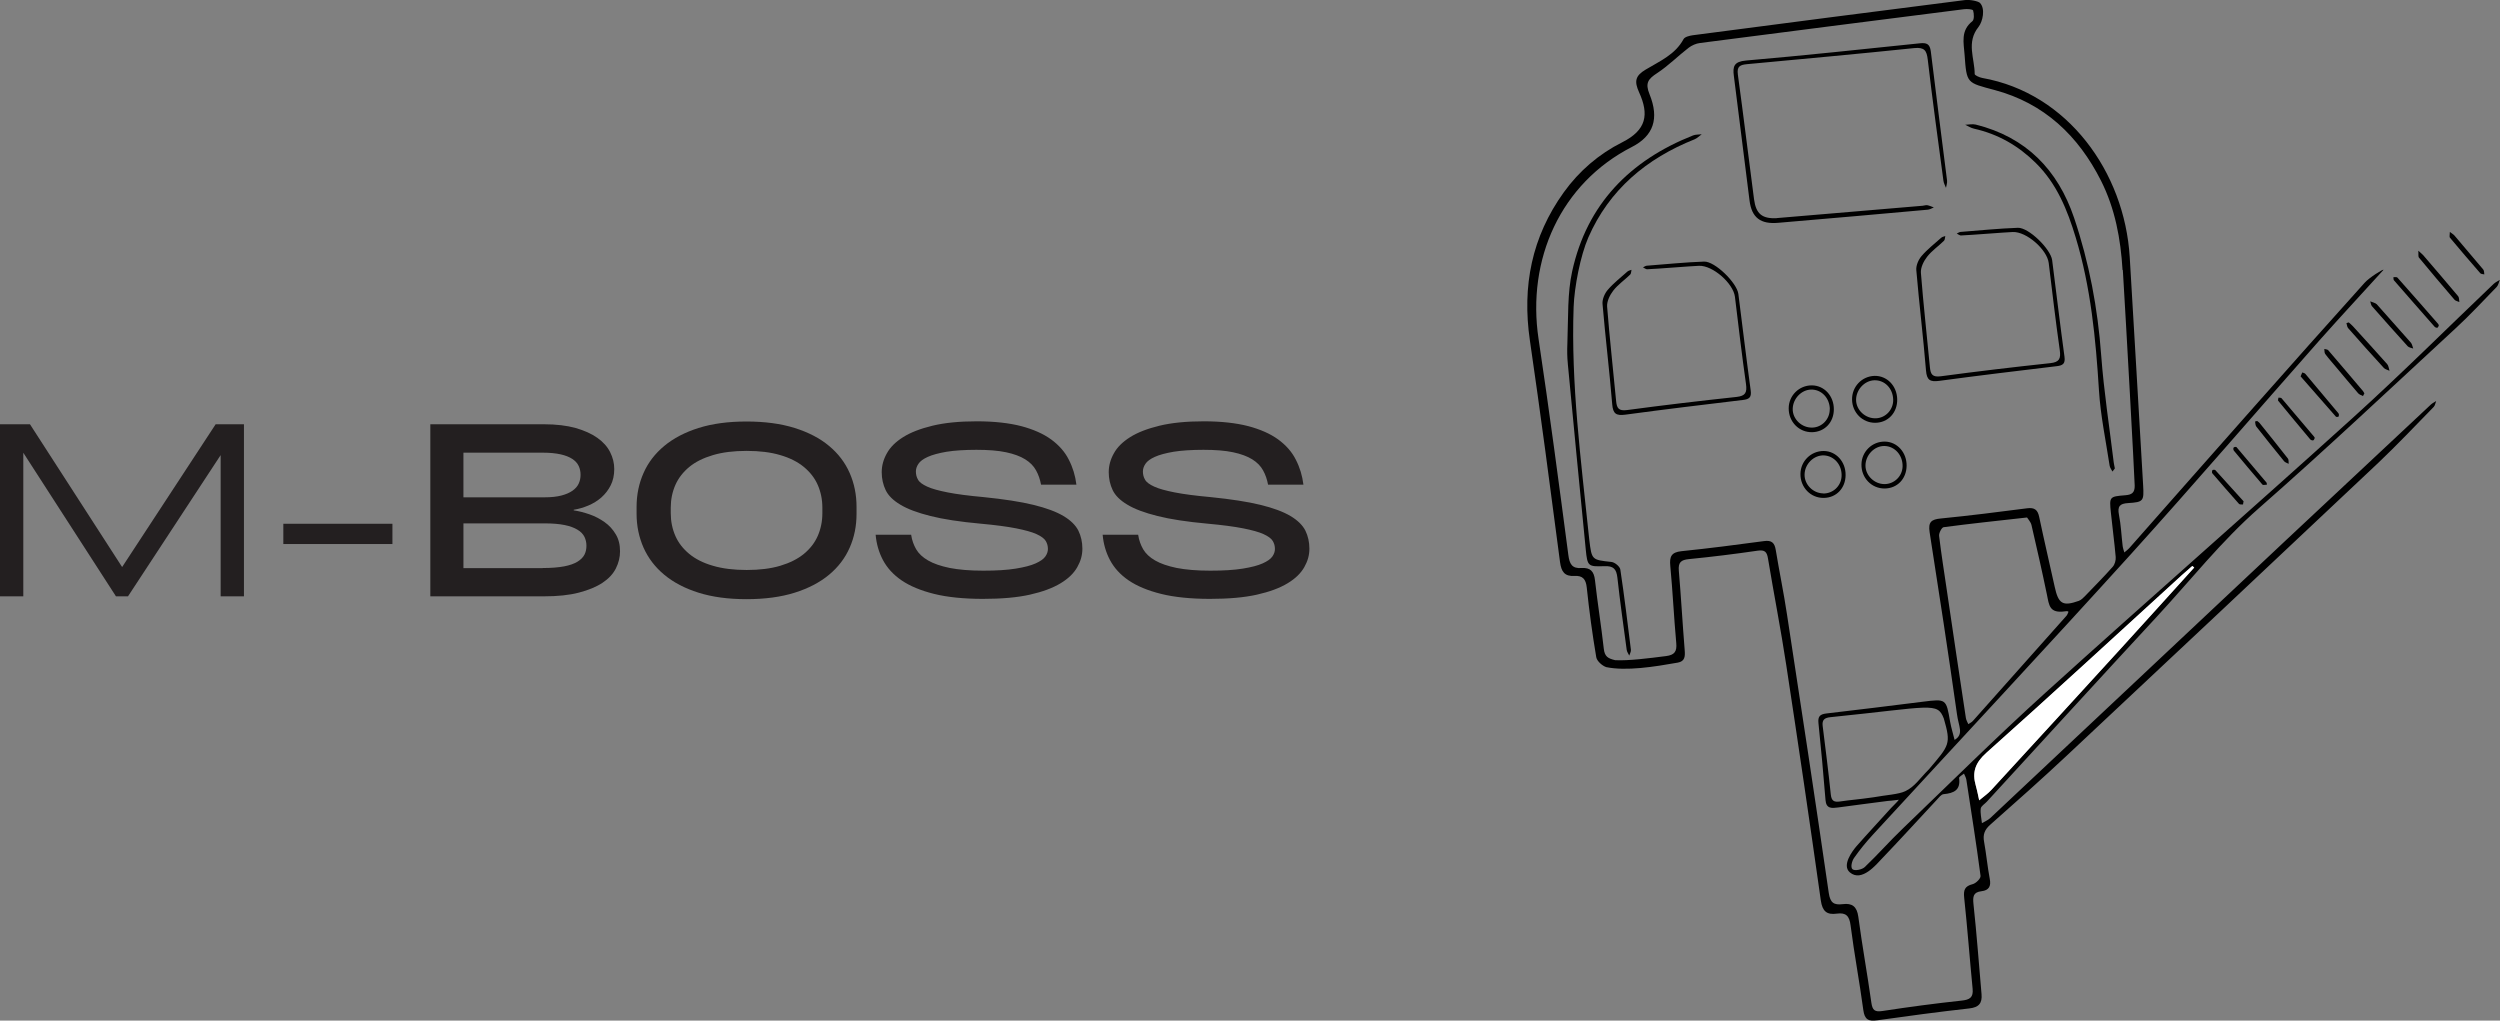 <?xml version="1.0" encoding="UTF-8"?>
<svg id="Layer_1" data-name="Layer 1" xmlns="http://www.w3.org/2000/svg" viewBox="0 0 255.27 104.21">
  <rect x="0" y="0" width="255.27" height="104.21" fill="#808080" stroke="none"/>
  <defs>
    <style>
      .cls-1 {
        fill: #fff;
      }

      .cls-2 {
        fill: #231f20;
      }
    </style>
  </defs>
  <g>
    <path d="m243.38,27.55c-2.19,2.41-4.4,4.79-6.56,7.22-6.43,7.27-12.75,14.64-19.26,21.84-8.69,9.59-17.52,19.05-26.29,28.58-.7.76-1.37,1.57-1.96,2.42-.2.28-.39.95-.15,1.15s.99.02,1.24-.22c1.33-1.26,2.54-2.65,3.87-3.92,4.84-4.65,9.61-9.38,14.58-13.88,10.4-9.41,20.95-18.63,31.35-28.04,4.92-4.45,9.62-9.13,14.42-13.71.18-.17.42-.28.63-.41-.1.24-.15.54-.32.72-1.39,1.43-2.75,2.9-4.22,4.25-6.66,6.15-13.26,12.38-20.08,18.36-3.84,3.37-6.97,7.36-10.41,11.07-5.81,6.27-11.57,12.59-17.35,18.88-.22.24-.59.45-.62.7-.06.48.07.99.12,1.49.28-.17.6-.29.83-.5,10.11-9.49,20.21-18.99,30.31-28.48,4.89-4.59,9.8-9.18,14.7-13.76.16-.15.36-.24.54-.36-.08.2-.11.46-.25.6-1.87,1.91-3.71,3.86-5.65,5.7-10.58,9.98-21.18,19.94-31.79,29.88-2.56,2.4-5.19,4.74-7.83,7.07-.58.51-.78,1.01-.64,1.75.23,1.26.34,2.53.58,3.79.15.76-.09,1.17-.84,1.26-.87.1-.9.57-.82,1.34.33,3.05.55,6.11.82,9.17.08.93-.27,1.35-1.26,1.46-3.13.35-6.26.77-9.38,1.21-.9.13-1.3-.07-1.43-1.04-.39-2.89-.93-5.75-1.3-8.64-.12-.98-.47-1.34-1.41-1.21-1.01.14-1.47-.23-1.63-1.34-1.13-8.02-2.31-16.03-3.53-24.04-.55-3.63-1.26-7.23-1.86-10.85-.11-.7-.31-.94-1.07-.83-2.33.34-4.67.63-7.01.86-.82.08-1.1.34-1.03,1.18.23,2.7.38,5.42.6,8.12.05.63.03,1.14-.71,1.27-2.42.43-5.26.88-7.3.46-.42-.14-.95-.62-1.02-1.01-.4-2.36-.72-4.73-.97-7.11-.09-.87-.42-1.24-1.25-1.19-1.02.06-1.35-.44-1.48-1.42-.99-7.56-1.98-15.11-3.08-22.65-.8-5.51.19-10.56,3.47-15.11,1.57-2.18,3.59-3.91,5.96-5.1,2.48-1.25,2.76-2.83,1.72-5.11-.49-1.09-.41-1.67.67-2.31,1.41-.85,3.01-1.52,3.87-3.11.13-.24.61-.35.94-.4,9.26-1.21,18.52-2.42,27.78-3.59.52-.07,1.37.11,1.55.29.57.59.28,1.91-.15,2.45-1.27,1.59-.39,3.21-.39,4.81,0,.13.49.35.77.4,8.72,1.54,14.53,9.61,15.06,18.28.47,7.77.91,15.54,1.37,23.32.09,1.61.04,1.71-1.54,1.81-.84.05-1.1.33-.93,1.19.21,1.05.25,2.14.38,3.21.03.22.11.42.17.64.17-.15.37-.29.52-.46,4.23-4.79,8.45-9.59,12.69-14.37,3.76-4.25,7.53-8.49,11.32-12.7.51-.57,1.86-1.38,1.9-1.33Zm-26.65.03c-.19-3.18-.76-6.27-2.2-9.13-2.32-4.6-5.81-7.91-10.87-9.26-2.84-.76-2.85-.64-3.06-3.6-.09-1.23-.42-2.46.79-3.42.21-.16.18-.76.08-1.1-.04-.13-.61-.17-.93-.13-8.99,1.14-17.97,2.29-26.95,3.45-.41.05-.84.24-1.17.49-1.09.84-2.07,1.84-3.22,2.59-.9.59-1.24,1-.77,2.15,1.01,2.49.41,4.25-1.79,5.38-7.28,3.72-10.76,11.48-9.54,19.61,1.1,7.34,2.07,14.69,3.04,22.05.12.94.38,1.41,1.35,1.34.89-.06,1.27.33,1.37,1.24.26,2.34.64,4.66.9,7,.09.8.42.99,1.16,1.17,1.39.07,3.47-.2,5.2-.42.87-.11,1.12-.47,1.04-1.33-.24-2.62-.36-5.26-.61-7.88-.09-.94.1-1.39,1.14-1.5,2.82-.29,5.63-.65,8.43-1.03.78-.11,1.08.17,1.2.91.36,2.2.82,4.39,1.15,6.6,1.45,9.46,2.89,18.93,4.26,28.4.15,1.04.53,1.27,1.44,1.16.95-.12,1.44.24,1.58,1.29.39,2.93.92,5.83,1.33,8.76.11.79.35.98,1.14.86,2.68-.41,5.37-.77,8.07-1.06.85-.09,1.22-.32,1.13-1.22-.3-3.09-.53-6.19-.86-9.28-.08-.78.04-1.18.86-1.39.34-.08.85-.59.81-.85-.43-3.28-.95-6.55-1.45-9.82-.03-.21-.16-.42-.24-.62-.18.15-.52.33-.5.45.17,1.24-.53,1.55-1.58,1.65-.26.02-.5.37-.72.6-1.85,1.98-3.68,4-5.56,5.96-.6.63-2.08,2.45-3.29,1.43-.87-.73.3-2.24.66-2.66,1.16-1.32,2.36-2.6,3.54-3.91.18-.2.65-.63.8-.85-.37.03-.59.09-1.12.12-1.7.21-3.4.45-5.1.67-.62.08-1.2.15-1.27-.76-.21-2.62-.45-5.24-.72-7.85-.07-.68.14-.91.81-.99,3.29-.38,6.57-.79,9.85-1.2,2.39-.3,2.38-.3,2.78,2.03.11.63.31,1.24.46,1.87.99-.59.39-1.41.24-2.65-.9-6.36-1.8-12.21-2.79-18.56-.16-1.05.18-1.31,1.15-1.4,2.94-.29,5.87-.66,8.8-1.04.76-.1,1.09.15,1.24.89.5,2.38,1.06,4.75,1.58,7.12.38,1.75.82,2.03,2.47,1.44.24-.09.46-.31.65-.51.94-.98,1.9-1.94,2.8-2.96.22-.24.34-.68.31-1.01-.13-1.51-.34-3.01-.49-4.52-.17-1.63-.15-1.65,1.45-1.78.67-.05,1-.24.98-1-.05-1.56-.86-16.22-1.21-22Zm-9.76,25.26c-3.05.34-5.79.63-8.51.99-.2.03-.5.61-.46.9.22,1.86.52,3.71.79,5.56.64,4.34,1.28,8.68,1.94,13.01.03.22.16.43.25.64.16-.11.35-.19.47-.33,3.19-3.57,6.37-7.15,9.55-10.73.1-.11.14-.27.21-.41-.08-.05-.07-.09-.34-.05-1.62.24-1.64-.63-1.86-1.69-.49-2.38-1.03-4.75-1.58-7.12-.08-.33-.36-.61-.46-.78Zm-20.07,20.39c-.6.06-.87.27-.79.9.29,2.33.59,4.66.83,7,.07.65.33.79.92.71,1.14-.17,1.83-.2,3.43-.43,1.32-.24,2.56-.29,3.27-.63.96-.46,1.47-1.3,2.4-2.23,2.1-2.47,2.27-2.57,1.52-5.18-.67-1.72-1.23-1.19-11.58-.14Zm37.15-15.28l-.2-.16c-.36.31-.72.62-1.07.94-6.64,6.06-13.24,12.15-19.95,18.13-1.16,1.03-1.48,2-1.08,3.38.14.49.23.99.34,1.48.41-.35.87-.66,1.23-1.05,4.43-4.82,8.85-9.65,13.27-14.49,2.5-2.74,4.97-5.49,7.46-8.23Z"/>
    <path d="m246.93,25.6c.28.26.41.35.51.47,1.19,1.39,2.39,2.78,3.56,4.18.11.14.08.39.12.59-.17-.08-.39-.11-.5-.24-1.22-1.42-2.43-2.85-3.62-4.29-.1-.12-.04-.36-.07-.71Z"/>
    <path d="m249.03,33.21c-.04.08-.07.22-.15.25-.07.03-.23-.03-.29-.1-1.39-1.57-2.77-3.16-4.15-4.74-.06-.07-.04-.21-.05-.32.14.01.34-.03.4.04,1.4,1.57,2.78,3.15,4.16,4.73.03.03.04.07.07.14Z"/>
    <path d="m239.83,32.92c.13.12.28.24.41.38,1.17,1.29,2.35,2.57,3.51,3.88.15.17.16.45.24.68-.2-.1-.44-.14-.58-.29-1.23-1.34-2.45-2.7-3.65-4.07-.11-.12-.11-.34-.17-.51.07-.02.13-.04.24-.07Z"/>
    <path d="m242.69,31.07c1.16,1.31,2.33,2.61,3.48,3.92.13.15.16.4.24.6-.19-.07-.43-.1-.56-.23-1.23-1.35-2.44-2.72-3.65-4.09-.11-.12-.12-.33-.18-.5.15.07.54.16.67.3Z"/>
    <path d="m241.42,40.17c-.04.08-.09.18-.14.27-.17-.09-.38-.15-.49-.28-.75-.87-1.49-1.76-2.23-2.64-.38-.46-.78-.9-1.14-1.38-.09-.12-.06-.34-.09-.51.13.04.32.04.4.13,1.19,1.38,2.37,2.78,3.55,4.17.05.06.08.14.14.23Z"/>
    <path d="m234.91,38.43c.08-.19.12-.3.17-.4.11.05.25.06.32.15,1.13,1.34,2.26,2.68,3.38,4.03.06.07.05.23.01.32-.01.04-.23.06-.27.02-1.21-1.37-2.41-2.75-3.6-4.11Z"/>
    <path d="m236.36,44.71c-.04.07-.08.23-.15.25-.09.03-.25-.02-.31-.09-1.1-1.31-2.2-2.63-3.28-3.95-.05-.06.02-.21.03-.32.11.02.26,0,.31.06,1.11,1.3,2.22,2.61,3.32,3.92.03.03.04.07.08.14Z"/>
    <path d="m250.15,23.68c.25.19.39.27.48.38.98,1.15,1.96,2.3,2.93,3.46.1.12.08.33.11.5-.14-.04-.33-.03-.41-.12-1.05-1.2-2.08-2.41-3.1-3.63-.08-.09-.01-.3-.01-.59Z"/>
    <path d="m230.47,42.98c.08.07.19.13.26.22.97,1.21,1.94,2.41,2.89,3.63.09.12.05.35.07.53-.16-.09-.37-.14-.47-.27-.95-1.17-1.9-2.34-2.83-3.53-.1-.13-.1-.34-.13-.52,0,0,.13-.04.22-.06Z"/>
    <path d="m231.47,49.49c-.16,0-.39.06-.45,0-.99-1.14-1.95-2.31-2.92-3.47-.06-.07-.08-.24-.03-.32.03-.06.25-.09.29-.05,1.03,1.21,2.06,2.42,3.08,3.64.02.03.01.07.03.21Z"/>
    <path d="m229.08,51.21c-.03.17-.05.3-.05.3-.14,0-.34.02-.41-.06-.92-1.03-1.83-2.08-2.73-3.13-.05-.06-.03-.24.02-.32.03-.04.24-.05.29,0,.99,1.08,1.96,2.16,2.9,3.2Z"/>
    <path class="cls-1" d="m224.05,57.95c-2.49,2.74-4.96,5.5-7.46,8.23-4.41,4.84-8.84,9.67-13.27,14.49-.36.39-.82.7-1.23,1.05-.11-.49-.2-1-.34-1.48-.4-1.38-.08-2.34,1.08-3.38,6.71-5.98,13.31-12.08,19.95-18.13.35-.32.71-.63,1.07-.94l.2.16Z"/>
    <path d="m181.41,22.27c5.03-.43,9.97-.84,14.9-1.26.16-.01.32-.08.47-.06.23.04.45.15.68.23-.2.08-.4.21-.61.23-2.47.23-4.93.44-7.4.66-2.63.23-5.25.45-7.88.68-1.8.16-2.71-.52-2.93-2.28-.54-4.24-1.06-8.48-1.6-12.72-.13-.98.02-1.46,1.24-1.57,5.93-.51,11.85-1.15,17.76-1.76.68-.07,1.01.06,1.11.82.53,4.4,1.11,8.8,1.66,13.2.03.24-.07.49-.11.74-.09-.24-.23-.47-.26-.72-.55-4.12-1.12-8.23-1.6-12.36-.11-.95-.34-1.29-1.38-1.19-5.68.59-11.37,1.11-17.06,1.64-.72.07-1.07.21-.95,1.07.58,4.23,1.09,8.48,1.65,12.72.2,1.52.84,2,2.31,1.94Z"/>
    <path d="m160.09,37.17c-.07-.69-.08-1.37-.05-2.06.1-2.81,0-5.17.49-7.4,1.5-6.85,5.89-11.33,12.34-13.88.27-.11.59-.08.89-.12-.24.17-.46.4-.72.51-4.93,1.96-8.74,5.17-10.86,10.03-.81,1.86-1.43,5.07-1.5,7.1-.28,7.84.75,15.62,1.56,23.41.01.12.03.24.04.36.25,2.07.25,2.04,2.27,2.26.34.04.86.47.9.78.41,2.72.74,5.46,1.08,8.19.02.19-.11.39-.17.59-.09-.19-.23-.38-.26-.58-.33-2.45-.68-4.91-.95-7.37-.1-.89-.4-1.22-1.33-1.18-1.67.06-1.73.01-1.9-1.69-.65-6.5-1.26-12.99-1.83-18.94Z"/>
    <path d="m168.21,27.5c-.15,0-.3-.13-.45-.2.13-.06.26-.16.39-.17,1.95-.15,3.9-.35,5.85-.42,1.11-.04,3.35,2.17,3.5,3.3.42,3.29.81,6.57,1.26,9.86.1.72-.17.9-.8.97-4,.48-8.01.96-12,1.5-.92.12-1.26-.07-1.34-1.06-.28-3.42-.7-6.83-.99-10.25-.04-.47.22-1.07.54-1.44.59-.69,1.33-1.26,2.01-1.87.11-.09.27-.12.41-.17-.04.16-.03.38-.13.48-.57.56-1.25,1.02-1.73,1.64-.35.45-.67,1.1-.63,1.64.25,3.22.62,6.44.92,9.65.07.72.26,1.02,1.11.91,3.72-.5,7.45-.94,11.18-1.34.92-.1,1.09-.45.97-1.32-.42-2.96-.77-5.94-1.13-8.91-.17-1.37-2.27-3.22-3.67-3.16-.84.03-4.34.32-5.26.35Z"/>
    <path d="m215.95,47.82c-.05.07-.15.2-.25.33-.1-.2-.26-.39-.29-.6-.39-2.56-.93-5.12-1.09-7.7-.33-5.28-.83-10.5-2.37-15.59-.85-2.82-1.93-5.5-4.08-7.62-1.78-1.76-3.85-2.95-6.3-3.5-.32-.07-.61-.26-.91-.4.36-.01.74-.1,1.08-.02,5.13,1.28,8.38,4.61,10.04,9.52,1.54,4.56,2.42,9.24,2.77,14.06.27,3.65.84,7.29,1.28,10.93.02.16.06.31.11.58Z"/>
    <path d="m188.45,48.52c-.01,1.33-.95,2.31-2.23,2.32-1.34.02-2.4-1.08-2.38-2.46.02-1.3,1.08-2.34,2.38-2.33,1.26.01,2.25,1.1,2.23,2.46Zm-2.3,1.87c1,.02,1.84-.75,1.89-1.76.06-1.14-.74-2.08-1.8-2.13-1.04-.04-1.97.88-1.98,1.97-.01,1.01.86,1.89,1.9,1.91Z"/>
    <path d="m189.11,40.8c-.02-1.31.99-2.38,2.29-2.42,1.27-.03,2.29,1.01,2.32,2.38.03,1.38-.94,2.41-2.26,2.41-1.29,0-2.33-1.04-2.35-2.37Zm4.2.02c-.02-1.16-.87-2.03-1.94-1.99-.99.04-1.84.95-1.85,1.99,0,1.05.95,1.94,2.04,1.89.99-.04,1.77-.89,1.75-1.89Z"/>
    <path d="m187.25,41.79c0,1.33-.93,2.31-2.21,2.34-1.34.03-2.41-1.06-2.4-2.44,0-1.3,1.07-2.35,2.36-2.34,1.27,0,2.26,1.08,2.25,2.45Zm-.41,0c-.01-1.15-.86-2.04-1.92-2.01-.99.02-1.85.93-1.87,1.97-.02,1.05.93,1.95,2.01,1.91.99-.03,1.78-.87,1.77-1.87Z"/>
    <path d="m194.68,47.57c-.02,1.33-.96,2.3-2.24,2.31-1.34.01-2.4-1.09-2.37-2.47.02-1.3,1.09-2.34,2.39-2.32,1.26.02,2.24,1.11,2.22,2.47Zm-2.26,1.86c1,0,1.82-.8,1.85-1.8.03-1.14-.79-2.07-1.85-2.09-1.04-.02-1.95.94-1.94,2.02.01,1,.91,1.87,1.94,1.87Z"/>
    <path d="m200.25,24.05c-.15,0-.3-.13-.45-.2.13-.06.26-.16.39-.17,1.95-.15,3.9-.35,5.85-.42,1.11-.04,3.35,2.17,3.5,3.3.42,3.29.81,6.57,1.26,9.86.1.72-.17.9-.8.97-4,.48-8.01.96-12,1.5-.92.12-1.26-.07-1.34-1.06-.28-3.42-.7-6.83-.99-10.25-.04-.47.22-1.07.54-1.44.59-.69,1.33-1.26,2.01-1.87.11-.09.27-.12.41-.17-.04.16-.03.38-.13.48-.57.56-1.25,1.02-1.73,1.64-.35.45-.67,1.1-.63,1.64.25,3.22.62,6.44.92,9.65.07.72.26,1.02,1.11.91,3.72-.5,7.45-.94,11.18-1.34.92-.1,1.09-.45.97-1.32-.42-2.96-.77-5.94-1.13-8.91-.17-1.37-2.27-3.22-3.67-3.16-.84.03-4.34.32-5.26.35Z"/>
  </g>
  <g>
    <path class="cls-2" d="m22.02,43.32h2.89v17.57h-2.38v-14.42l-9.46,14.42h-1.23l-9.46-14.66v14.66H0v-17.57h3.06l9.41,14.58,9.55-14.58Z"/>
    <path class="cls-2" d="m28.93,53.48h11.14v2.07h-11.14v-2.07Z"/>
    <path class="cls-2" d="m58.58,52.11c.53.08,1.07.22,1.62.41.55.19,1.06.46,1.53.79s.85.75,1.14,1.24c.3.49.44,1.07.44,1.75,0,.59-.14,1.17-.42,1.73-.28.56-.73,1.05-1.36,1.47-.63.42-1.43.75-2.42,1.01-.99.26-2.18.38-3.57.38h-11.6v-17.57h11.6c1.25,0,2.33.13,3.23.38.9.26,1.64.59,2.23,1.01.59.42,1.02.9,1.3,1.46.28.55.42,1.13.42,1.72,0,.63-.12,1.18-.36,1.66-.24.48-.56.89-.95,1.24-.39.34-.84.62-1.34.83-.5.21-.99.35-1.49.43v.05Zm-11.26-5.9v4.57h8.28c.67,0,1.24-.06,1.71-.18.47-.12.85-.29,1.14-.49.3-.21.51-.45.64-.73.13-.28.19-.58.19-.9s-.06-.62-.19-.9c-.13-.28-.35-.52-.65-.72-.31-.2-.71-.36-1.2-.47-.5-.11-1.11-.17-1.83-.17h-8.09Zm8.09,11.79c.88,0,1.61-.06,2.19-.17s1.03-.27,1.37-.48c.34-.21.57-.45.71-.72.14-.27.2-.58.2-.91s-.07-.62-.2-.9c-.14-.28-.37-.53-.71-.73-.34-.21-.78-.37-1.32-.48s-1.23-.17-2.05-.17h-8.28v4.57h8.09Z"/>
    <path class="cls-2" d="m76.22,61.18c-1.86,0-3.49-.22-4.89-.66-1.4-.44-2.56-1.05-3.5-1.83s-1.64-1.7-2.12-2.77c-.47-1.07-.71-2.22-.71-3.45v-.72c0-1.24.24-2.39.71-3.45.47-1.07,1.18-1.99,2.12-2.77s2.11-1.39,3.5-1.83c1.4-.44,3.02-.66,4.89-.66s3.52.22,4.92.66,2.58,1.05,3.51,1.83c.94.78,1.64,1.7,2.11,2.77s.7,2.22.7,3.45v.72c0,1.24-.23,2.39-.7,3.45-.47,1.07-1.17,1.99-2.11,2.77-.94.78-2.11,1.39-3.51,1.83s-3.04.66-4.92.66Zm.02-2.98c1.32,0,2.46-.14,3.43-.43.97-.29,1.77-.69,2.41-1.21.63-.52,1.11-1.13,1.42-1.84.31-.71.47-1.48.47-2.31v-.58c0-.83-.16-1.6-.47-2.31-.31-.71-.79-1.32-1.42-1.84-.63-.52-1.44-.93-2.41-1.21-.97-.29-2.11-.43-3.43-.43s-2.46.14-3.44.43c-.98.29-1.79.69-2.42,1.21-.63.52-1.11,1.14-1.42,1.84-.31.71-.47,1.48-.47,2.31v.58c0,.83.16,1.6.47,2.31.31.71.79,1.32,1.42,1.84.63.52,1.44.93,2.42,1.21.98.29,2.13.43,3.44.43Z"/>
    <path class="cls-2" d="m93.04,54.63c.08.53.25,1.01.51,1.46.26.44.66.82,1.22,1.14.55.32,1.28.57,2.19.76.91.18,2.05.28,3.43.28s2.47-.07,3.33-.21c.86-.14,1.53-.31,2.02-.53.49-.22.82-.45,1-.71.18-.26.26-.51.26-.77,0-.29-.07-.56-.22-.81s-.46-.48-.94-.7c-.48-.22-1.18-.41-2.08-.59-.91-.18-2.12-.34-3.65-.48-2.09-.19-3.79-.45-5.1-.78-1.32-.33-2.34-.71-3.08-1.16-.74-.44-1.24-.94-1.5-1.49-.26-.55-.4-1.16-.4-1.82s.17-1.3.52-1.92c.34-.63.9-1.18,1.66-1.66.76-.48,1.76-.87,3-1.17,1.24-.3,2.74-.45,4.52-.45s3.29.17,4.54.49c1.24.33,2.26.78,3.06,1.36.79.58,1.4,1.26,1.8,2.06.41.79.67,1.65.78,2.56h-3.61c-.1-.53-.26-1.01-.51-1.46-.24-.44-.61-.82-1.11-1.13-.5-.31-1.15-.55-1.95-.72-.8-.17-1.81-.25-3.03-.25s-2.25.07-3.06.2c-.8.14-1.44.31-1.9.52-.47.21-.79.45-.96.71-.18.26-.26.53-.26.78,0,.31.07.59.22.84.14.26.46.49.94.71s1.18.41,2.09.59,2.14.34,3.68.48c2.07.21,3.76.47,5.07.79s2.33.7,3.07,1.14c.74.44,1.24.94,1.52,1.49.27.55.41,1.17.41,1.84s-.17,1.27-.52,1.89c-.35.62-.91,1.17-1.71,1.65-.79.48-1.84.87-3.13,1.16-1.29.29-2.89.43-4.8.43s-3.64-.17-4.99-.51c-1.36-.34-2.46-.8-3.31-1.38-.85-.58-1.48-1.28-1.9-2.07-.42-.79-.67-1.66-.75-2.59h3.63Z"/>
    <path class="cls-2" d="m116.22,54.63c.08.53.25,1.01.51,1.46.26.44.66.82,1.22,1.14.55.32,1.28.57,2.19.76.91.18,2.05.28,3.43.28s2.47-.07,3.33-.21c.86-.14,1.53-.31,2.02-.53.49-.22.82-.45,1-.71.18-.26.26-.51.26-.77,0-.29-.07-.56-.22-.81s-.46-.48-.94-.7c-.48-.22-1.18-.41-2.08-.59-.91-.18-2.12-.34-3.65-.48-2.09-.19-3.79-.45-5.1-.78-1.32-.33-2.34-.71-3.08-1.16-.74-.44-1.24-.94-1.5-1.49-.26-.55-.4-1.16-.4-1.82s.17-1.3.52-1.92c.34-.63.9-1.18,1.66-1.66.76-.48,1.76-.87,3-1.17,1.24-.3,2.74-.45,4.52-.45s3.29.17,4.54.49c1.24.33,2.26.78,3.06,1.36.79.58,1.4,1.26,1.8,2.06.41.79.67,1.65.78,2.56h-3.61c-.1-.53-.26-1.01-.51-1.46-.24-.44-.61-.82-1.11-1.13-.5-.31-1.15-.55-1.95-.72-.8-.17-1.81-.25-3.03-.25s-2.25.07-3.06.2c-.8.14-1.44.31-1.9.52-.47.21-.79.45-.96.71-.18.26-.26.53-.26.78,0,.31.07.59.22.84.14.26.46.49.94.71s1.18.41,2.09.59,2.14.34,3.68.48c2.07.21,3.76.47,5.07.79s2.33.7,3.07,1.14c.74.44,1.24.94,1.52,1.49.27.55.41,1.17.41,1.84s-.17,1.27-.52,1.89c-.35.62-.91,1.17-1.71,1.65-.79.48-1.84.87-3.13,1.16-1.29.29-2.89.43-4.8.43s-3.64-.17-4.99-.51c-1.36-.34-2.46-.8-3.31-1.38-.85-.58-1.48-1.28-1.9-2.07-.42-.79-.67-1.66-.75-2.59h3.63Z"/>
  </g>
</svg>